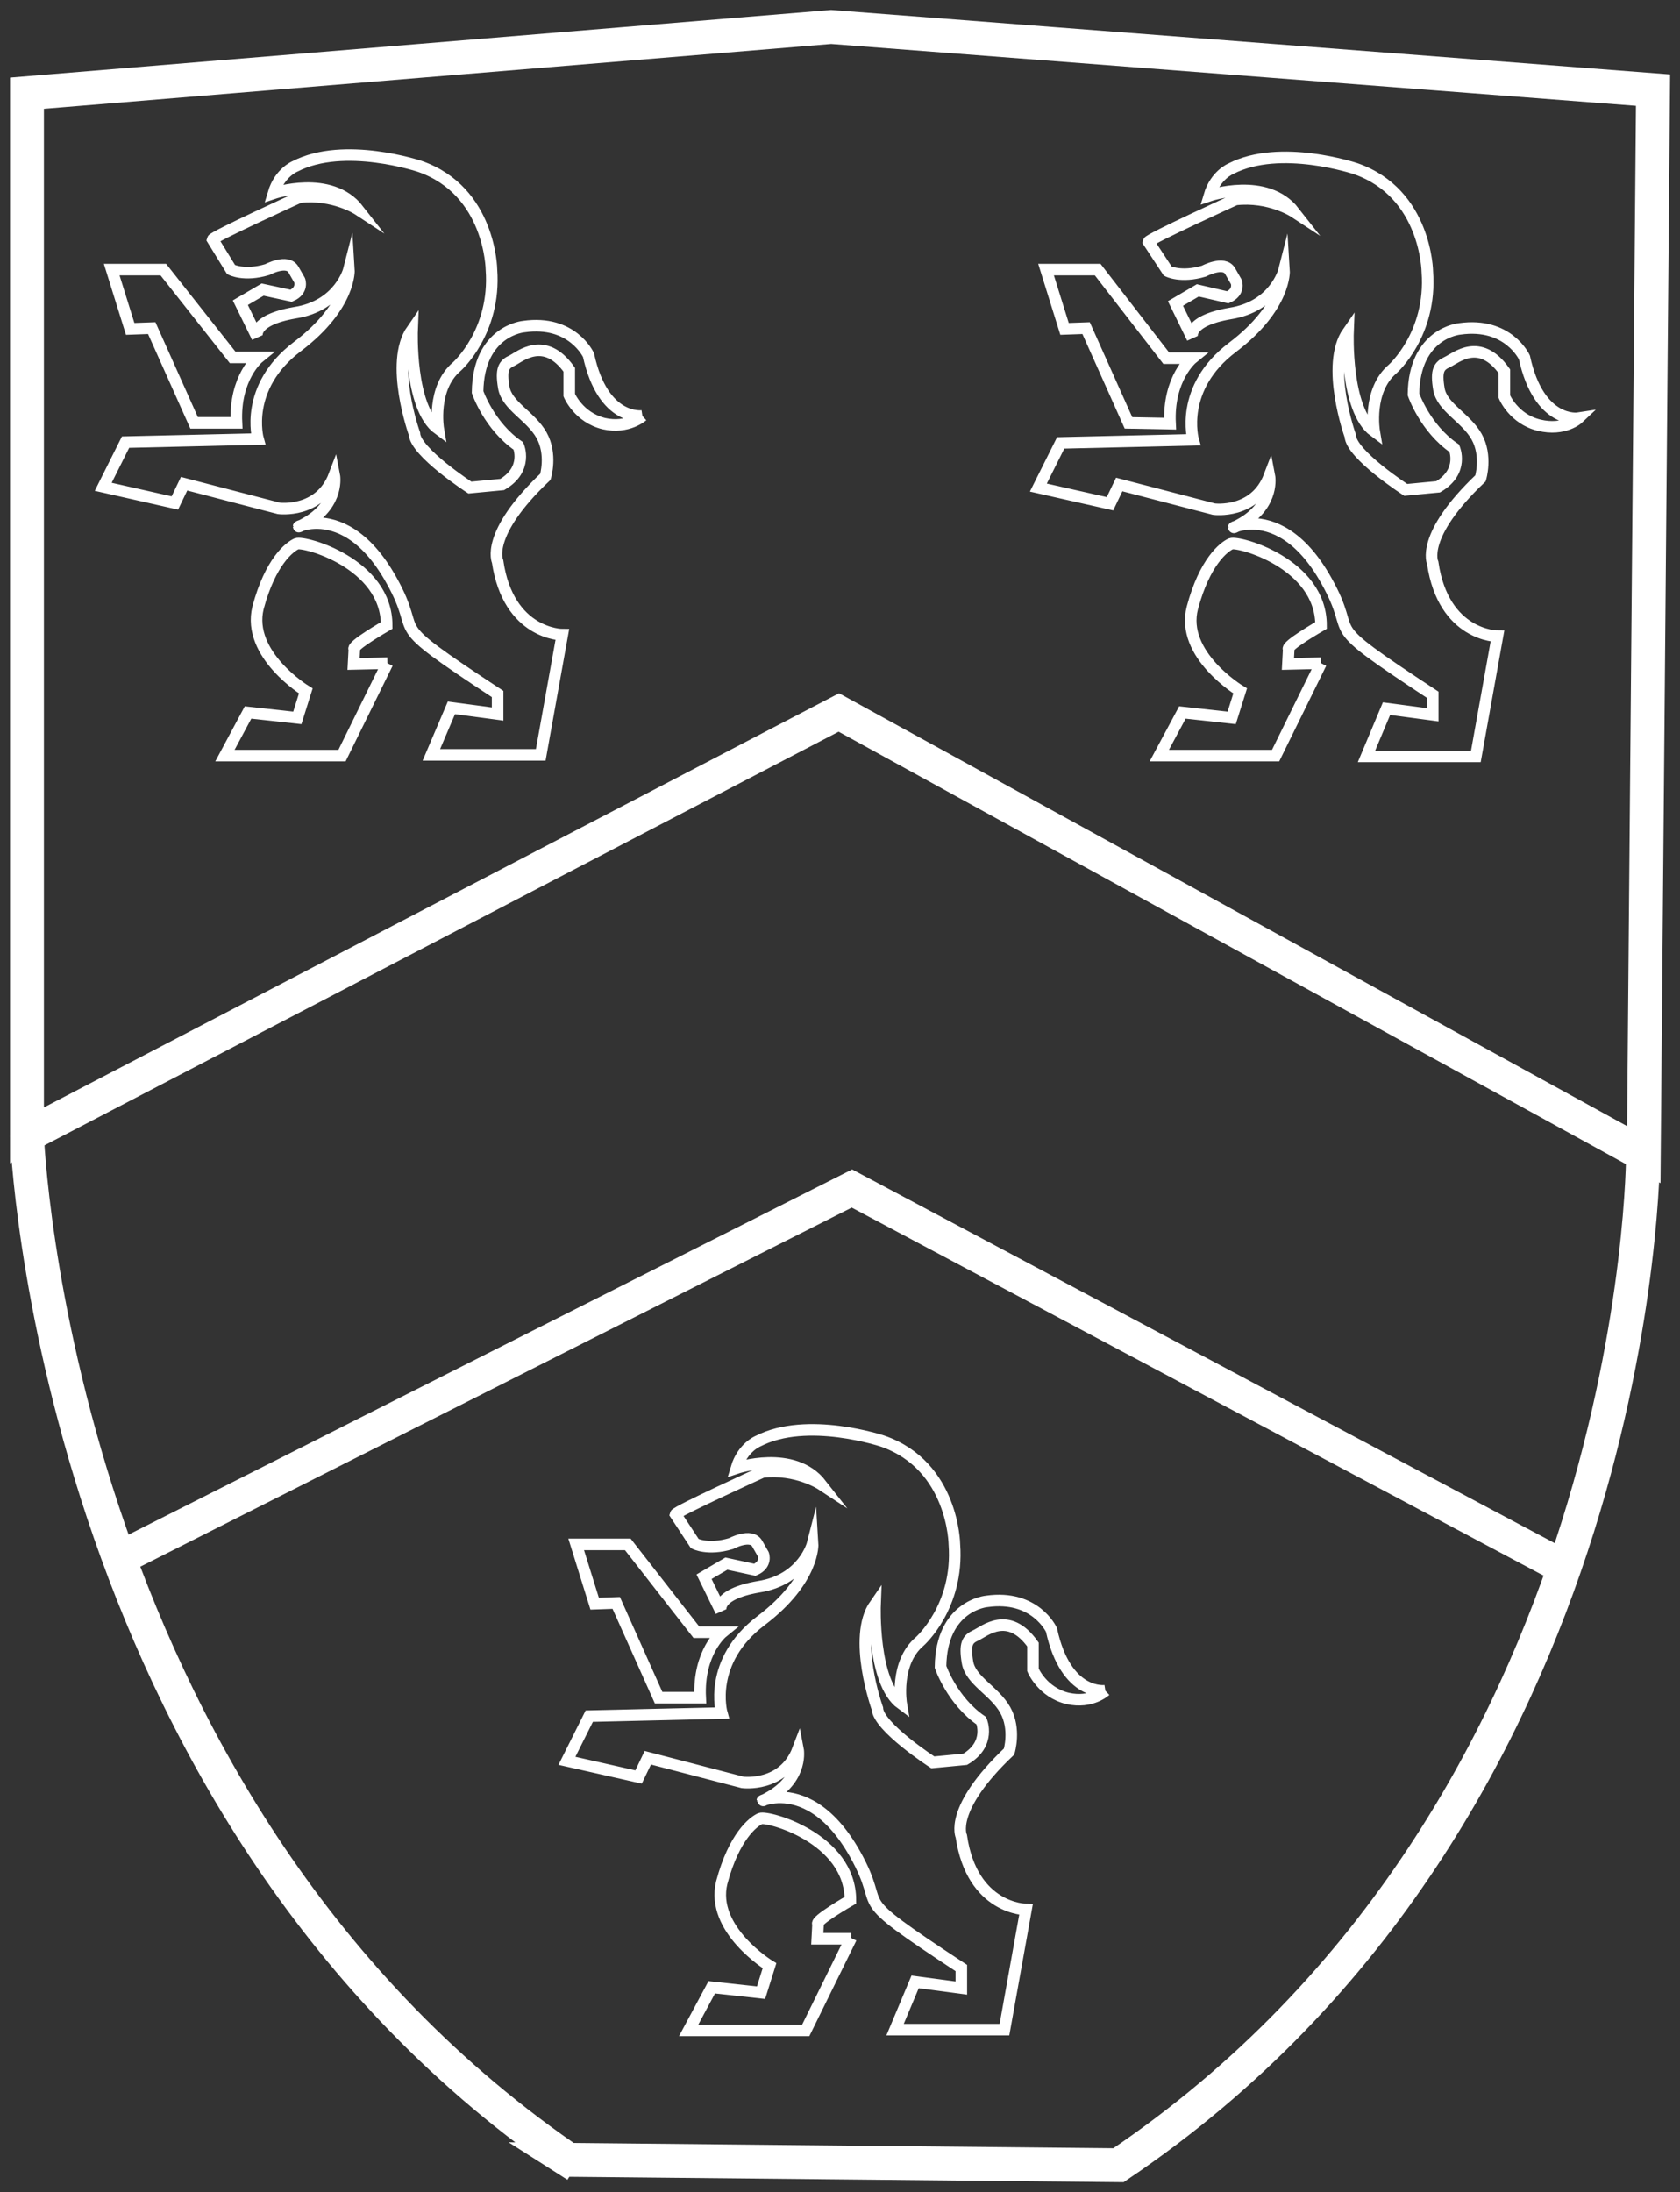 <?xml version="1.0" encoding="utf-8"?>
<!-- Generator: Adobe Illustrator 27.3.1, SVG Export Plug-In . SVG Version: 6.00 Build 0)  -->
<svg version="1.1" id="Layer_1" xmlns="http://www.w3.org/2000/svg" xmlns:xlink="http://www.w3.org/1999/xlink" x="0px" y="0px"
	 viewBox="0 0 218.1 284.6" style="enable-background:new 0 0 218.1 284.6;" xml:space="preserve">
<rect x="0" y="0" width="218.1" height="284.6" fill="#333333" stroke="none"/>
<style type="text/css">
	.st0{display:none;}
	.st1{display:inline;fill:#605F71;}
	.st2{fill:none;stroke:#FFFFFF;stroke-width:4.4;stroke-miterlimit:10;}
	.st3{display:inline;fill:none;stroke:#FFFFFF;stroke-miterlimit:10;}
	.st4{fill:none;stroke:#FFFFFF;stroke-width:1.5;stroke-miterlimit:10;}
</style>
<g id="background" class="st0">
	<rect x="-324.7" y="-154.6" class="st1" width="841.9" height="599.3"/>
</g>
<g id="shield">
	<g>
		<g id="XMLID_2_">
			<g>
				<polyline class="st2" points="15.5,202.3 110.6,154.3 202.9,203.4 				"/>
				<polygon class="st2" points="213.4,149.9 108.9,92.5 3.5,147.4 3.5,12.1 107.9,3.5 214.6,11.7 				"/>
			</g>
		</g>
	</g>
	<path class="st2" d="M195.1,191"/>
	<path class="st2" d="M22.1,190"/>
	<path class="st2" d="M108.5,273.7"/>
	<path class="st2" d="M108.5,273.7"/>
	<path class="st2" d="M213.4,149.9"/>
	<path class="st2" d="M3.5,147.4c0,0,3.1,86.3,69.7,132.6c0.5,0.4,1.1,0.8,1.6,1.1l-1.1-0.7l71.5,0.7c68.2-46,68.1-131.2,68.1-131.2
		"/>
</g>
<g id="Hat" class="st0">
	<polyline class="st3" points="3.5,0 108.2,-8.1 213.6,0 	"/>
</g>
<g id="small_top_right">
	<path class="st4" d="M151.9,55c-0.3-5.9,2.9-8.5,2.9-8.5h-3.4L142.5,35h-6.7l2.4,7.7l2.8-0.1l5.5,12.3L151.9,55L151.9,55z"/>
	<path class="st4" d="M155.5,37.7l-2.9,1.7l2.2,4.5c0,0-0.9-2.2,4.9-3.2c5.8-0.9,7-5.6,7-5.6s0.3,4.7-6.7,10s-5.1,12-5.1,12
		l-17.2,0.4l-2.9,5.8l9.3,2.1l1.2-2.5l12.3,3.2c0,0,5.3,0.7,7.2-4.3c0,0,0.7,3.6-3.5,6.1s4.1-4.7,10.9,7.5c4.5,8-1.7,4.6,13.8,14.8
		v2.6l-6-0.8l-2.6,6.2h14.2l2.8-15.6c0,0-7,0-8.4-9.5c0,0-1.7-3.5,6.2-11c0,0,0.9-2.9-0.5-5.4s-4.5-3.8-4.9-6.2s0-3,1.1-3.5
		s4.2-3.3,7.4,1.2v3.3c0,0,1.2,2.9,4.5,3.7s5.1-0.9,5.1-0.9s-5.1,0.8-7-7.9c0,0-2.1-4.6-8.4-3.7c0,0-5.9,0.5-6,8.5
		c0,0,1.5,4.4,5.3,7c0,0,1.3,3-2.1,5l-4.2,0.4c0,0-7.1-4.6-7.2-7c0,0-3.3-9.2-0.3-13.5c0,0-0.4,10.1,3.4,12.9c0,0-0.9-5.3,2.4-8.1
		c0,0,5.1-4.5,4.5-12.6c0,0-0.1-10.2-9.3-13.4c0,0-9.8-3.3-16.2,0c0,0-2,0.8-2.8,3.5c0,0,7.4-2.5,11,2.1c0,0-3.2-2.1-7.6-1.6
		c0,0-11.2,5.1-11.3,5.5l2.5,3.8c0,0,1.7,0.9,4.7,0c0,0,2.6-1.4,3.4,0c0.8,1.4,0.8,1.4,0.8,1.4l0,0c0,0,0.5,1.3-1.1,2L155.5,37.7z"
		/>
	<path class="st4" d="M171.5,86.1l-5.9,12h-15.1l3-5.6l6.4,0.7l1.1-3.5c0,0-7.8-4.7-6.2-10.8c1.6-6,4.1-7.9,5-8.3
		s11.7,2.5,11.7,10.6c0,0-4.7,2.7-4.2,3.1l-0.1,1.9L171.5,86.1"/>
</g>
<g id="small_top_left">
	<path class="st4" d="M30.7,54.9c-0.3-5.9,2.9-8.5,2.9-8.5h-3.4l-9-11.4h-6.7l2.4,7.7l2.8-0.1l5.5,12.3H30.7z"/>
	<path class="st4" d="M83.4,54c0,0-5.1,0.8-7-7.9c0,0-2.1-4.6-8.4-3.7c0,0-5.9,0.5-6,8.5c0,0,1.5,4.4,5.3,7c0,0,1.3,3-2.1,5L61,63.3
		c0,0-7.1-4.6-7.2-7c0,0-3.3-9.2-0.3-13.5c0,0-0.4,10.1,3.4,12.9c0,0-0.9-5.3,2.4-8.1c0,0,5.1-4.5,4.5-12.6c0,0-0.1-10.2-9.3-13.4
		c0,0-9.8-3.3-16.2,0c0,0-2,0.8-2.8,3.5c0,0,7.4-2.5,11,2.1c0,0-3.2-2.1-7.6-1.6c0,0-11.2,5.1-11.3,5.5L30,35c0,0,1.7,0.9,4.7,0
		c0,0,2.6-1.4,3.4,0c0.8,1.4,0.8,1.4,0.8,1.4l0,0c0,0,0.5,1.3-1.1,2l-3.7-0.8l-2.9,1.7l2.2,4.5c0,0-0.9-2.2,4.9-3.2
		c5.8-0.9,7-5.6,7-5.6s0.3,4.7-6.7,10s-5.1,12-5.1,12l-17.2,0.4l-2.9,5.8l9.3,2.1l1.2-2.5L36.2,66c0,0,5.3,0.7,7.2-4.3
		c0,0,0.7,3.6-3.5,6.1s4.1-4.7,10.9,7.5c4.5,8-1.7,4.6,13.8,14.8v2.6l-6-0.8L56,98h14.2L73,82.4c0,0-7,0-8.4-9.5c0,0-1.7-3.5,6.2-11
		c0,0,0.9-2.9-0.5-5.4s-4.5-3.8-4.9-6.2s0-3,1.1-3.5c1-0.5,4.2-3.3,7.4,1.2v3.3c0,0,1.2,2.9,4.5,3.7C81.5,55.7,83.4,54,83.4,54"/>
	<path class="st4" d="M50.3,86.1l-5.9,12H29.2l3-5.6l6.4,0.7l1.1-3.5c0,0-7.7-4.7-6.2-10.8c1.6-6,4.1-7.9,5-8.3s11.7,2.5,11.7,10.6
		c0,0-4.7,2.7-4.2,3.1l-0.1,1.9L50.3,86.1"/>
</g>
<g id="small_bottom_lion">
	<path class="st4" d="M90.9,220.4c-0.3-5.9,2.9-8.5,2.9-8.5h-3.4l-8.9-11.4h-6.7l2.4,7.7l2.8-0.1l5.5,12.3H90.9z"/>
	<path class="st4" d="M143.5,219.5c0,0-5.1,0.8-7-7.9c0,0-2.1-4.6-8.4-3.7c0,0-5.9,0.5-6,8.5c0,0,1.5,4.4,5.3,7c0,0,1.3,3-2.1,5
		l-4.2,0.4c0,0-7.1-4.6-7.2-7c0,0-3.3-9.2-0.3-13.5c0,0-0.4,10.1,3.4,12.9c0,0-0.9-5.3,2.4-8.1c0,0,5.1-4.5,4.5-12.6
		c0,0-0.1-10.2-9.3-13.4c0,0-9.8-3.3-16.2,0c0,0-2,0.8-2.8,3.5c0,0,7.4-2.5,11,2.1c0,0-3.2-2.1-7.6-1.6c0,0-11.2,5.1-11.3,5.5
		l2.5,3.8c0,0,1.7,0.9,4.7,0c0,0,2.6-1.4,3.4,0s0.8,1.4,0.8,1.4l0,0c0,0,0.5,1.3-1.1,2l-3.7-0.8l-2.9,1.7l2.2,4.5
		c0,0-0.9-2.2,4.9-3.2c5.8-0.9,7-5.6,7-5.6s0.3,4.7-6.7,10s-5.1,12-5.1,12l-17.2,0.4l-2.9,5.8l9.3,2.1l1.2-2.5l12.3,3.2
		c0,0,5.3,0.7,7.2-4.3c0,0,0.7,3.6-3.5,6.1s4.1-4.6,10.9,7.5c4.5,8-1.7,4.6,13.8,14.8v2.6l-6-0.8l-2.6,6.2h14.2l2.8-15.6
		c0,0-7,0-8.4-9.5c0,0-1.7-3.5,6.2-11c0,0,0.9-2.9-0.5-5.4s-4.5-3.8-4.9-6.2s0-3,1.1-3.5s4.2-3.3,7.4,1.2v3.3c0,0,1.2,2.9,4.5,3.7
		C141.7,221.2,143.5,219.5,143.5,219.5"/>
	<path class="st4" d="M110.5,251.6l-5.9,12H89.4l3-5.6l6.4,0.7l1.1-3.5c0,0-7.7-4.7-6.2-10.8c1.6-6,4.1-7.9,5-8.3
		c0.9-0.4,11.7,2.5,11.7,10.6c0,0-4.7,2.7-4.2,3.1l-0.1,1.9h4.4"/>
	<path class="st4" d="M95.1,195.1"/>
</g>
</svg>
